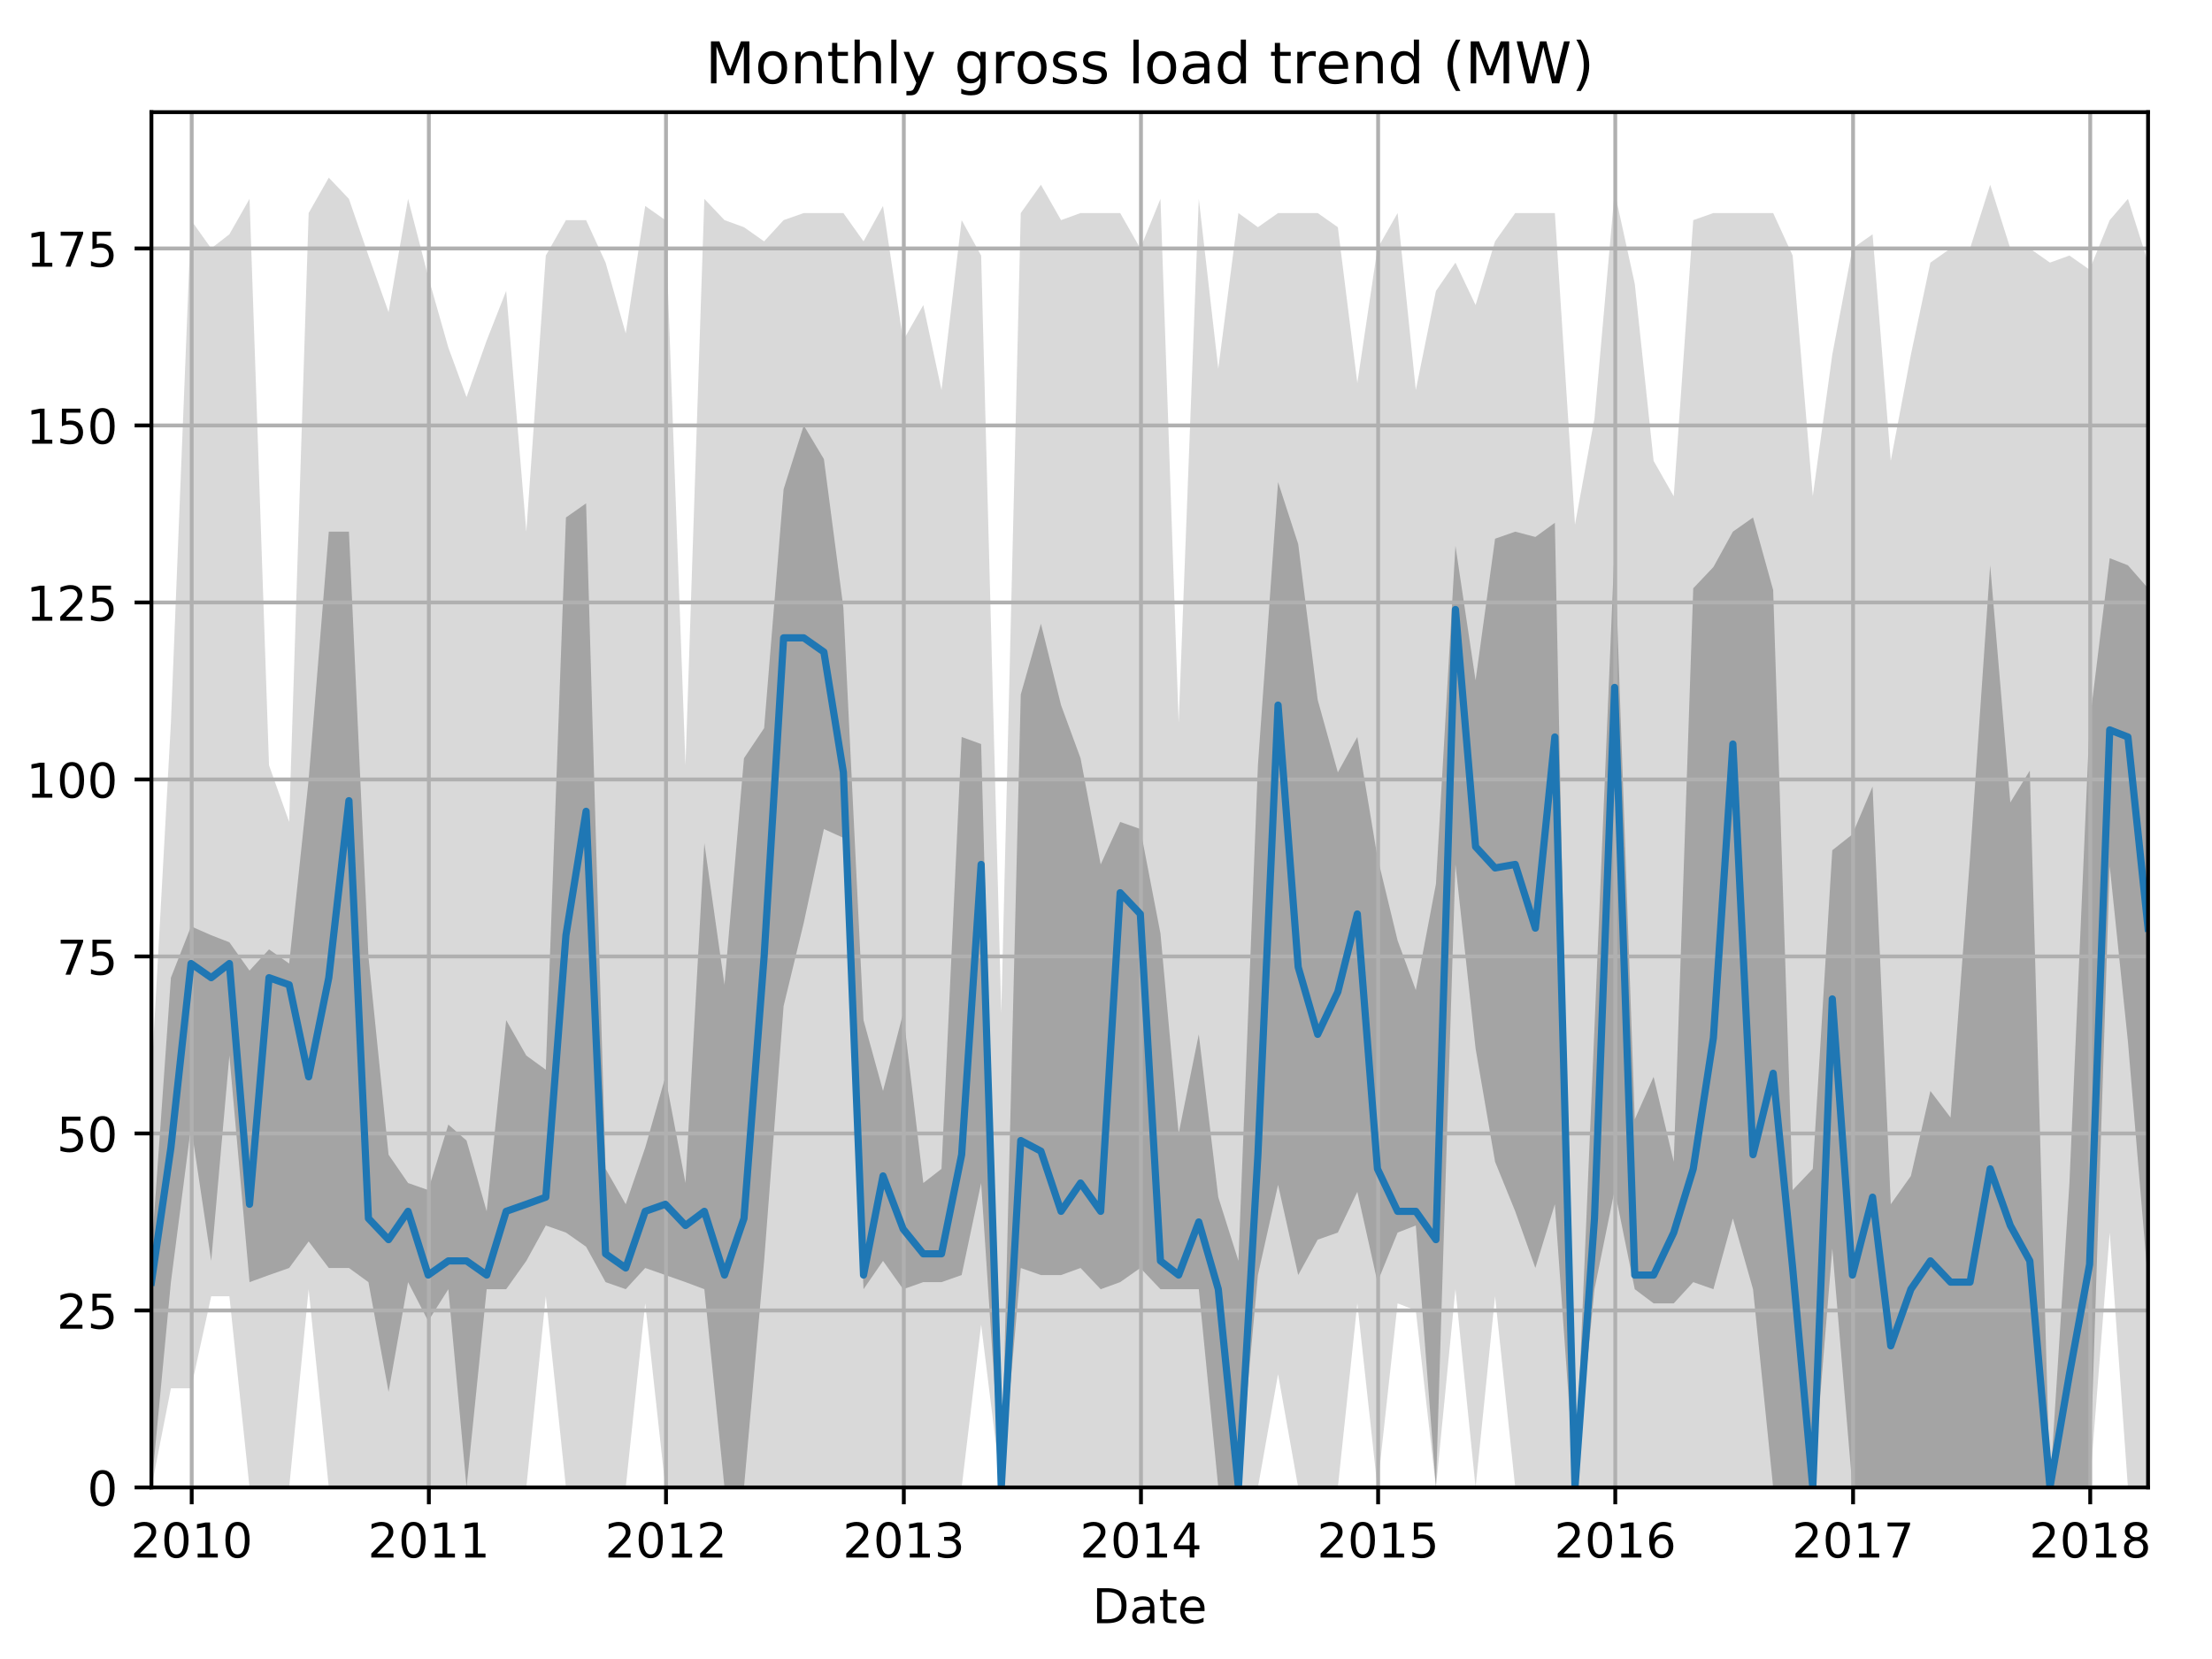 <?xml version="1.0" encoding="utf-8" standalone="no"?>
<!DOCTYPE svg PUBLIC "-//W3C//DTD SVG 1.1//EN"
  "http://www.w3.org/Graphics/SVG/1.1/DTD/svg11.dtd">
<!-- Created with matplotlib (http://matplotlib.org/) -->
<svg height="345.6pt" version="1.1" viewBox="0 0 460.8 345.6" width="460.8pt" xmlns="http://www.w3.org/2000/svg" xmlns:xlink="http://www.w3.org/1999/xlink">
 <defs>
  <style type="text/css">
*{stroke-linecap:butt;stroke-linejoin:round;}
  </style>
 </defs>
 <g id="figure_1">
  <g id="patch_1">
   <path d="M 0 345.6 
L 460.8 345.6 
L 460.8 0 
L 0 0 
z
" style="fill:none;"/>
  </g>
  <g id="axes_1">
   <g id="patch_2">
    <path d="M 31.543 309.863 
L 447.48 309.863 
L 447.48 23.365 
L 31.543 23.365 
z
" style="fill:none;"/>
   </g>
   <g id="PolyCollection_1">
    <path clip-path="url(#pa1077d8d86)" d="M 31.543 224.32 
L 31.543 309.863 
L 35.604 289.215 
L 39.799 289.215 
L 43.995 270.041 
L 47.785 270.041 
L 51.981 309.863 
L 56.042 309.863 
L 60.238 309.863 
L 64.298 268.566 
L 68.494 309.863 
L 72.69 309.863 
L 76.751 309.863 
L 80.947 309.863 
L 85.007 309.863 
L 89.203 309.863 
L 93.399 309.863 
L 97.189 309.863 
L 101.385 309.863 
L 105.445 309.863 
L 109.641 309.863 
L 113.702 270.041 
L 117.898 309.863 
L 122.094 309.863 
L 126.154 309.863 
L 130.35 309.863 
L 134.411 271.516 
L 138.607 309.863 
L 142.802 309.863 
L 146.728 309.863 
L 150.924 309.863 
L 154.984 309.863 
L 159.18 309.863 
L 163.241 309.863 
L 167.437 309.863 
L 171.632 309.863 
L 175.693 309.863 
L 179.889 309.863 
L 183.949 309.863 
L 188.145 309.863 
L 192.341 309.863 
L 196.131 309.863 
L 200.327 309.863 
L 204.388 275.941 
L 208.584 309.863 
L 212.644 309.863 
L 216.84 309.863 
L 221.036 309.863 
L 225.097 309.863 
L 229.292 309.863 
L 233.353 309.863 
L 237.549 309.863 
L 241.745 309.863 
L 245.535 309.863 
L 249.731 309.863 
L 253.791 309.863 
L 257.987 309.863 
L 262.048 309.863 
L 266.244 286.265 
L 270.439 309.863 
L 274.5 309.863 
L 278.696 309.863 
L 282.756 271.516 
L 286.952 309.863 
L 291.148 271.516 
L 294.938 272.991 
L 299.134 309.863 
L 303.195 268.566 
L 307.391 309.863 
L 311.451 270.041 
L 315.647 309.863 
L 319.843 309.863 
L 323.904 309.863 
L 328.099 309.863 
L 332.16 309.863 
L 336.356 309.863 
L 340.552 309.863 
L 344.477 309.863 
L 348.673 309.863 
L 352.734 309.863 
L 356.929 309.863 
L 360.99 309.863 
L 365.186 309.863 
L 369.382 309.863 
L 373.442 309.863 
L 377.638 309.863 
L 381.699 309.863 
L 385.895 309.863 
L 390.091 309.863 
L 393.881 309.863 
L 398.076 309.863 
L 402.137 309.863 
L 406.333 309.863 
L 410.394 309.863 
L 414.589 309.863 
L 418.785 309.863 
L 422.846 309.863 
L 427.042 309.863 
L 431.102 309.863 
L 435.298 309.863 
L 439.494 256.767 
L 443.284 309.863 
L 447.48 309.863 
L 447.48 54.707 
L 447.48 54.707 
L 443.284 41.433 
L 439.494 45.857 
L 435.298 56.181 
L 431.102 53.232 
L 427.042 54.707 
L 422.846 51.757 
L 418.785 51.757 
L 414.589 38.483 
L 410.394 51.757 
L 406.333 51.757 
L 402.137 54.707 
L 398.076 73.88 
L 393.881 96.004 
L 390.091 48.807 
L 385.895 51.757 
L 381.699 73.88 
L 377.638 103.378 
L 373.442 53.232 
L 369.382 44.382 
L 365.186 44.382 
L 360.99 44.382 
L 356.929 44.382 
L 352.734 45.857 
L 348.673 103.378 
L 344.477 96.004 
L 340.552 59.131 
L 336.356 39.958 
L 332.16 87.154 
L 328.099 109.278 
L 323.904 44.382 
L 319.843 44.382 
L 315.647 44.382 
L 311.451 50.282 
L 307.391 63.556 
L 303.195 54.707 
L 299.134 60.606 
L 294.938 81.255 
L 291.148 44.382 
L 286.952 51.757 
L 282.756 79.78 
L 278.696 47.332 
L 274.5 44.382 
L 270.439 44.382 
L 266.244 44.382 
L 262.048 47.332 
L 257.987 44.382 
L 253.791 76.83 
L 249.731 41.433 
L 245.535 150.575 
L 241.745 41.433 
L 237.549 51.757 
L 233.353 44.382 
L 229.292 44.382 
L 225.097 44.382 
L 221.036 45.857 
L 216.84 38.483 
L 212.644 44.382 
L 208.584 211.046 
L 204.388 53.232 
L 200.327 45.857 
L 196.131 81.255 
L 192.341 63.556 
L 188.145 70.93 
L 183.949 42.907 
L 179.889 50.282 
L 175.693 44.382 
L 171.632 44.382 
L 167.437 44.382 
L 163.241 45.857 
L 159.18 50.282 
L 154.984 47.332 
L 150.924 45.857 
L 146.728 41.433 
L 142.802 159.424 
L 138.607 45.857 
L 134.411 42.907 
L 130.35 69.456 
L 126.154 54.707 
L 122.094 45.857 
L 117.898 45.857 
L 113.702 53.232 
L 109.641 110.753 
L 105.445 60.606 
L 101.385 70.93 
L 97.189 82.73 
L 93.399 72.405 
L 89.203 57.656 
L 85.007 41.433 
L 80.947 65.031 
L 76.751 53.232 
L 72.69 41.433 
L 68.494 37.008 
L 64.298 44.382 
L 60.238 171.223 
L 56.042 159.424 
L 51.981 41.433 
L 47.785 48.807 
L 43.995 51.757 
L 39.799 45.857 
L 35.604 150.575 
L 31.543 224.32 
z
" style="fill:#808080;fill-opacity:0.3;"/>
   </g>
   <g id="PolyCollection_2">
    <path clip-path="url(#pa1077d8d86)" d="M 31.543 261.192 
L 31.543 309.863 
L 35.604 267.092 
L 39.799 234.644 
L 43.995 262.667 
L 47.785 219.895 
L 51.981 267.092 
L 56.042 265.617 
L 60.238 264.142 
L 64.298 258.611 
L 68.494 264.142 
L 72.69 264.142 
L 76.751 267.092 
L 80.947 289.952 
L 85.007 267.092 
L 89.203 275.203 
L 93.399 268.566 
L 97.189 309.863 
L 101.385 268.566 
L 105.445 268.566 
L 109.641 262.667 
L 113.702 255.292 
L 117.898 256.767 
L 122.094 259.717 
L 126.154 267.092 
L 130.35 268.566 
L 134.411 264.142 
L 138.607 265.617 
L 142.802 267.092 
L 146.728 268.566 
L 150.924 309.863 
L 154.984 309.863 
L 159.18 262.667 
L 163.241 209.571 
L 167.437 192.241 
L 171.632 172.698 
L 175.693 174.542 
L 179.889 268.566 
L 183.949 262.667 
L 188.145 268.566 
L 192.341 267.092 
L 196.131 267.092 
L 200.327 265.617 
L 204.388 246.443 
L 208.584 309.863 
L 212.644 264.142 
L 216.84 265.617 
L 221.036 265.617 
L 225.097 264.142 
L 229.292 268.566 
L 233.353 267.092 
L 237.549 264.142 
L 241.745 268.566 
L 245.535 268.566 
L 249.731 268.566 
L 253.791 309.863 
L 257.987 309.863 
L 262.048 265.617 
L 266.244 246.812 
L 270.439 265.617 
L 274.5 258.242 
L 278.696 256.767 
L 282.756 248.287 
L 286.952 267.092 
L 291.148 256.767 
L 294.938 255.292 
L 299.134 309.863 
L 303.195 180.073 
L 307.391 218.42 
L 311.451 242.018 
L 315.647 252.343 
L 319.843 264.142 
L 323.904 250.868 
L 328.099 309.863 
L 332.16 268.566 
L 336.356 247.918 
L 340.552 268.566 
L 344.477 271.516 
L 348.673 271.516 
L 352.734 267.092 
L 356.929 268.566 
L 360.99 253.817 
L 365.186 268.566 
L 369.382 309.863 
L 373.442 309.863 
L 377.638 309.863 
L 381.699 260.086 
L 385.895 309.863 
L 390.091 309.863 
L 393.881 309.863 
L 398.076 309.863 
L 402.137 309.863 
L 406.333 309.863 
L 410.394 309.863 
L 414.589 309.863 
L 418.785 309.863 
L 422.846 309.863 
L 427.042 309.863 
L 431.102 309.863 
L 435.298 309.863 
L 439.494 180.441 
L 443.284 216.945 
L 447.48 267.092 
L 447.48 122.552 
L 447.48 122.552 
L 443.284 117.758 
L 439.494 116.283 
L 435.298 150.575 
L 431.102 246.443 
L 427.042 309.863 
L 422.846 160.53 
L 418.785 167.167 
L 414.589 117.758 
L 410.394 178.598 
L 406.333 232.8 
L 402.137 227.269 
L 398.076 244.968 
L 393.881 250.868 
L 390.091 163.849 
L 385.895 173.804 
L 381.699 177.123 
L 377.638 243.493 
L 373.442 247.918 
L 369.382 122.92 
L 365.186 107.803 
L 360.99 110.753 
L 356.929 118.127 
L 352.734 122.552 
L 348.673 242.018 
L 344.477 224.32 
L 340.552 233.169 
L 336.356 113.702 
L 332.16 213.995 
L 328.099 309.863 
L 323.904 108.909 
L 319.843 111.859 
L 315.647 110.753 
L 311.451 112.228 
L 307.391 141.725 
L 303.195 113.702 
L 299.134 184.129 
L 294.938 206.252 
L 291.148 195.928 
L 286.952 178.598 
L 282.756 153.525 
L 278.696 160.899 
L 274.5 145.781 
L 270.439 113.334 
L 266.244 100.428 
L 262.048 159.424 
L 257.987 262.667 
L 253.791 249.393 
L 249.731 215.47 
L 245.535 236.119 
L 241.745 194.453 
L 237.549 172.698 
L 233.353 171.223 
L 229.292 180.073 
L 225.097 157.949 
L 221.036 146.888 
L 216.84 129.926 
L 212.644 144.675 
L 208.584 309.863 
L 204.388 154.999 
L 200.327 153.525 
L 196.131 243.493 
L 192.341 246.443 
L 188.145 211.046 
L 183.949 227.269 
L 179.889 212.52 
L 175.693 126.608 
L 171.632 95.635 
L 167.437 88.629 
L 163.241 101.903 
L 159.18 151.681 
L 154.984 157.949 
L 150.924 205.146 
L 146.728 175.648 
L 142.802 246.443 
L 138.607 224.32 
L 134.411 239.069 
L 130.35 250.868 
L 126.154 243.493 
L 122.094 104.853 
L 117.898 107.803 
L 113.702 222.845 
L 109.641 219.895 
L 105.445 212.52 
L 101.385 252.343 
L 97.189 237.594 
L 93.399 234.275 
L 89.203 247.918 
L 85.007 246.443 
L 80.947 240.543 
L 76.751 199.246 
L 72.69 110.753 
L 68.494 110.753 
L 64.298 162.374 
L 60.238 200.721 
L 56.042 197.771 
L 51.981 202.196 
L 47.785 196.297 
L 43.995 194.822 
L 39.799 192.978 
L 35.604 203.671 
L 31.543 261.192 
z
" style="fill:#808080;fill-opacity:0.6;"/>
   </g>
   <g id="matplotlib.axis_1">
    <g id="xtick_1">
     <g id="line2d_1">
      <path clip-path="url(#pa1077d8d86)" d="M 39.935 309.863 
L 39.935 23.365 
" style="fill:none;stroke:#b0b0b0;stroke-linecap:square;stroke-width:0.8;"/>
     </g>
     <g id="line2d_2">
      <defs>
       <path d="M 0 0 
L 0 3.5 
" id="m80d802c4bd" style="stroke:#000000;stroke-width:0.8;"/>
      </defs>
      <g>
       <use style="stroke:#000000;stroke-width:0.8;" x="39.935" xlink:href="#m80d802c4bd" y="309.863"/>
      </g>
     </g>
     <g id="text_1">
      <!-- 2010 -->
      <defs>
       <path d="M 19.188 8.297 
L 53.609 8.297 
L 53.609 0 
L 7.328 0 
L 7.328 8.297 
Q 12.938 14.109 22.625 23.891 
Q 32.328 33.688 34.812 36.531 
Q 39.547 41.844 41.422 45.531 
Q 43.312 49.219 43.312 52.781 
Q 43.312 58.594 39.234 62.25 
Q 35.156 65.922 28.609 65.922 
Q 23.969 65.922 18.812 64.312 
Q 13.672 62.703 7.812 59.422 
L 7.812 69.391 
Q 13.766 71.781 18.938 73 
Q 24.125 74.219 28.422 74.219 
Q 39.75 74.219 46.484 68.547 
Q 53.219 62.891 53.219 53.422 
Q 53.219 48.922 51.531 44.891 
Q 49.859 40.875 45.406 35.406 
Q 44.188 33.984 37.641 27.219 
Q 31.109 20.453 19.188 8.297 
z
" id="DejaVuSans-32"/>
       <path d="M 31.781 66.406 
Q 24.172 66.406 20.328 58.906 
Q 16.5 51.422 16.5 36.375 
Q 16.5 21.391 20.328 13.891 
Q 24.172 6.391 31.781 6.391 
Q 39.453 6.391 43.281 13.891 
Q 47.125 21.391 47.125 36.375 
Q 47.125 51.422 43.281 58.906 
Q 39.453 66.406 31.781 66.406 
z
M 31.781 74.219 
Q 44.047 74.219 50.516 64.516 
Q 56.984 54.828 56.984 36.375 
Q 56.984 17.969 50.516 8.266 
Q 44.047 -1.422 31.781 -1.422 
Q 19.531 -1.422 13.062 8.266 
Q 6.594 17.969 6.594 36.375 
Q 6.594 54.828 13.062 64.516 
Q 19.531 74.219 31.781 74.219 
z
" id="DejaVuSans-30"/>
       <path d="M 12.406 8.297 
L 28.516 8.297 
L 28.516 63.922 
L 10.984 60.406 
L 10.984 69.391 
L 28.422 72.906 
L 38.281 72.906 
L 38.281 8.297 
L 54.391 8.297 
L 54.391 0 
L 12.406 0 
z
" id="DejaVuSans-31"/>
      </defs>
      <g transform="translate(27.21 324.462)scale(0.1 -0.1)">
       <use xlink:href="#DejaVuSans-32"/>
       <use x="63.623" xlink:href="#DejaVuSans-30"/>
       <use x="127.246" xlink:href="#DejaVuSans-31"/>
       <use x="190.869" xlink:href="#DejaVuSans-30"/>
      </g>
     </g>
    </g>
    <g id="xtick_2">
     <g id="line2d_3">
      <path clip-path="url(#pa1077d8d86)" d="M 89.338 309.863 
L 89.338 23.365 
" style="fill:none;stroke:#b0b0b0;stroke-linecap:square;stroke-width:0.8;"/>
     </g>
     <g id="line2d_4">
      <g>
       <use style="stroke:#000000;stroke-width:0.8;" x="89.338" xlink:href="#m80d802c4bd" y="309.863"/>
      </g>
     </g>
     <g id="text_2">
      <!-- 2011 -->
      <g transform="translate(76.613 324.462)scale(0.1 -0.1)">
       <use xlink:href="#DejaVuSans-32"/>
       <use x="63.623" xlink:href="#DejaVuSans-30"/>
       <use x="127.246" xlink:href="#DejaVuSans-31"/>
       <use x="190.869" xlink:href="#DejaVuSans-31"/>
      </g>
     </g>
    </g>
    <g id="xtick_3">
     <g id="line2d_5">
      <path clip-path="url(#pa1077d8d86)" d="M 138.742 309.863 
L 138.742 23.365 
" style="fill:none;stroke:#b0b0b0;stroke-linecap:square;stroke-width:0.8;"/>
     </g>
     <g id="line2d_6">
      <g>
       <use style="stroke:#000000;stroke-width:0.8;" x="138.742" xlink:href="#m80d802c4bd" y="309.863"/>
      </g>
     </g>
     <g id="text_3">
      <!-- 2012 -->
      <g transform="translate(126.017 324.462)scale(0.1 -0.1)">
       <use xlink:href="#DejaVuSans-32"/>
       <use x="63.623" xlink:href="#DejaVuSans-30"/>
       <use x="127.246" xlink:href="#DejaVuSans-31"/>
       <use x="190.869" xlink:href="#DejaVuSans-32"/>
      </g>
     </g>
    </g>
    <g id="xtick_4">
     <g id="line2d_7">
      <path clip-path="url(#pa1077d8d86)" d="M 188.281 309.863 
L 188.281 23.365 
" style="fill:none;stroke:#b0b0b0;stroke-linecap:square;stroke-width:0.8;"/>
     </g>
     <g id="line2d_8">
      <g>
       <use style="stroke:#000000;stroke-width:0.8;" x="188.281" xlink:href="#m80d802c4bd" y="309.863"/>
      </g>
     </g>
     <g id="text_4">
      <!-- 2013 -->
      <defs>
       <path d="M 40.578 39.312 
Q 47.656 37.797 51.625 33 
Q 55.609 28.219 55.609 21.188 
Q 55.609 10.406 48.188 4.484 
Q 40.766 -1.422 27.094 -1.422 
Q 22.516 -1.422 17.656 -0.516 
Q 12.797 0.391 7.625 2.203 
L 7.625 11.719 
Q 11.719 9.328 16.594 8.109 
Q 21.484 6.891 26.812 6.891 
Q 36.078 6.891 40.938 10.547 
Q 45.797 14.203 45.797 21.188 
Q 45.797 27.641 41.281 31.266 
Q 36.766 34.906 28.719 34.906 
L 20.219 34.906 
L 20.219 43.016 
L 29.109 43.016 
Q 36.375 43.016 40.234 45.922 
Q 44.094 48.828 44.094 54.297 
Q 44.094 59.906 40.109 62.906 
Q 36.141 65.922 28.719 65.922 
Q 24.656 65.922 20.016 65.031 
Q 15.375 64.156 9.812 62.312 
L 9.812 71.094 
Q 15.438 72.656 20.344 73.438 
Q 25.25 74.219 29.594 74.219 
Q 40.828 74.219 47.359 69.109 
Q 53.906 64.016 53.906 55.328 
Q 53.906 49.266 50.438 45.094 
Q 46.969 40.922 40.578 39.312 
z
" id="DejaVuSans-33"/>
      </defs>
      <g transform="translate(175.556 324.462)scale(0.1 -0.1)">
       <use xlink:href="#DejaVuSans-32"/>
       <use x="63.623" xlink:href="#DejaVuSans-30"/>
       <use x="127.246" xlink:href="#DejaVuSans-31"/>
       <use x="190.869" xlink:href="#DejaVuSans-33"/>
      </g>
     </g>
    </g>
    <g id="xtick_5">
     <g id="line2d_9">
      <path clip-path="url(#pa1077d8d86)" d="M 237.684 309.863 
L 237.684 23.365 
" style="fill:none;stroke:#b0b0b0;stroke-linecap:square;stroke-width:0.8;"/>
     </g>
     <g id="line2d_10">
      <g>
       <use style="stroke:#000000;stroke-width:0.8;" x="237.684" xlink:href="#m80d802c4bd" y="309.863"/>
      </g>
     </g>
     <g id="text_5">
      <!-- 2014 -->
      <defs>
       <path d="M 37.797 64.312 
L 12.891 25.391 
L 37.797 25.391 
z
M 35.203 72.906 
L 47.609 72.906 
L 47.609 25.391 
L 58.016 25.391 
L 58.016 17.188 
L 47.609 17.188 
L 47.609 0 
L 37.797 0 
L 37.797 17.188 
L 4.891 17.188 
L 4.891 26.703 
z
" id="DejaVuSans-34"/>
      </defs>
      <g transform="translate(224.959 324.462)scale(0.1 -0.1)">
       <use xlink:href="#DejaVuSans-32"/>
       <use x="63.623" xlink:href="#DejaVuSans-30"/>
       <use x="127.246" xlink:href="#DejaVuSans-31"/>
       <use x="190.869" xlink:href="#DejaVuSans-34"/>
      </g>
     </g>
    </g>
    <g id="xtick_6">
     <g id="line2d_11">
      <path clip-path="url(#pa1077d8d86)" d="M 287.088 309.863 
L 287.088 23.365 
" style="fill:none;stroke:#b0b0b0;stroke-linecap:square;stroke-width:0.8;"/>
     </g>
     <g id="line2d_12">
      <g>
       <use style="stroke:#000000;stroke-width:0.8;" x="287.088" xlink:href="#m80d802c4bd" y="309.863"/>
      </g>
     </g>
     <g id="text_6">
      <!-- 2015 -->
      <defs>
       <path d="M 10.797 72.906 
L 49.516 72.906 
L 49.516 64.594 
L 19.828 64.594 
L 19.828 46.734 
Q 21.969 47.469 24.109 47.828 
Q 26.266 48.188 28.422 48.188 
Q 40.625 48.188 47.75 41.5 
Q 54.891 34.812 54.891 23.391 
Q 54.891 11.625 47.562 5.094 
Q 40.234 -1.422 26.906 -1.422 
Q 22.312 -1.422 17.547 -0.641 
Q 12.797 0.141 7.719 1.703 
L 7.719 11.625 
Q 12.109 9.234 16.797 8.062 
Q 21.484 6.891 26.703 6.891 
Q 35.156 6.891 40.078 11.328 
Q 45.016 15.766 45.016 23.391 
Q 45.016 31 40.078 35.438 
Q 35.156 39.891 26.703 39.891 
Q 22.75 39.891 18.812 39.016 
Q 14.891 38.141 10.797 36.281 
z
" id="DejaVuSans-35"/>
      </defs>
      <g transform="translate(274.363 324.462)scale(0.1 -0.1)">
       <use xlink:href="#DejaVuSans-32"/>
       <use x="63.623" xlink:href="#DejaVuSans-30"/>
       <use x="127.246" xlink:href="#DejaVuSans-31"/>
       <use x="190.869" xlink:href="#DejaVuSans-35"/>
      </g>
     </g>
    </g>
    <g id="xtick_7">
     <g id="line2d_13">
      <path clip-path="url(#pa1077d8d86)" d="M 336.491 309.863 
L 336.491 23.365 
" style="fill:none;stroke:#b0b0b0;stroke-linecap:square;stroke-width:0.8;"/>
     </g>
     <g id="line2d_14">
      <g>
       <use style="stroke:#000000;stroke-width:0.8;" x="336.491" xlink:href="#m80d802c4bd" y="309.863"/>
      </g>
     </g>
     <g id="text_7">
      <!-- 2016 -->
      <defs>
       <path d="M 33.016 40.375 
Q 26.375 40.375 22.484 35.828 
Q 18.609 31.297 18.609 23.391 
Q 18.609 15.531 22.484 10.953 
Q 26.375 6.391 33.016 6.391 
Q 39.656 6.391 43.531 10.953 
Q 47.406 15.531 47.406 23.391 
Q 47.406 31.297 43.531 35.828 
Q 39.656 40.375 33.016 40.375 
z
M 52.594 71.297 
L 52.594 62.312 
Q 48.875 64.062 45.094 64.984 
Q 41.312 65.922 37.594 65.922 
Q 27.828 65.922 22.672 59.328 
Q 17.531 52.734 16.797 39.406 
Q 19.672 43.656 24.016 45.922 
Q 28.375 48.188 33.594 48.188 
Q 44.578 48.188 50.953 41.516 
Q 57.328 34.859 57.328 23.391 
Q 57.328 12.156 50.688 5.359 
Q 44.047 -1.422 33.016 -1.422 
Q 20.359 -1.422 13.672 8.266 
Q 6.984 17.969 6.984 36.375 
Q 6.984 53.656 15.188 63.938 
Q 23.391 74.219 37.203 74.219 
Q 40.922 74.219 44.703 73.484 
Q 48.484 72.75 52.594 71.297 
z
" id="DejaVuSans-36"/>
      </defs>
      <g transform="translate(323.766 324.462)scale(0.1 -0.1)">
       <use xlink:href="#DejaVuSans-32"/>
       <use x="63.623" xlink:href="#DejaVuSans-30"/>
       <use x="127.246" xlink:href="#DejaVuSans-31"/>
       <use x="190.869" xlink:href="#DejaVuSans-36"/>
      </g>
     </g>
    </g>
    <g id="xtick_8">
     <g id="line2d_15">
      <path clip-path="url(#pa1077d8d86)" d="M 386.03 309.863 
L 386.03 23.365 
" style="fill:none;stroke:#b0b0b0;stroke-linecap:square;stroke-width:0.8;"/>
     </g>
     <g id="line2d_16">
      <g>
       <use style="stroke:#000000;stroke-width:0.8;" x="386.03" xlink:href="#m80d802c4bd" y="309.863"/>
      </g>
     </g>
     <g id="text_8">
      <!-- 2017 -->
      <defs>
       <path d="M 8.203 72.906 
L 55.078 72.906 
L 55.078 68.703 
L 28.609 0 
L 18.312 0 
L 43.219 64.594 
L 8.203 64.594 
z
" id="DejaVuSans-37"/>
      </defs>
      <g transform="translate(373.305 324.462)scale(0.1 -0.1)">
       <use xlink:href="#DejaVuSans-32"/>
       <use x="63.623" xlink:href="#DejaVuSans-30"/>
       <use x="127.246" xlink:href="#DejaVuSans-31"/>
       <use x="190.869" xlink:href="#DejaVuSans-37"/>
      </g>
     </g>
    </g>
    <g id="xtick_9">
     <g id="line2d_17">
      <path clip-path="url(#pa1077d8d86)" d="M 435.434 309.863 
L 435.434 23.365 
" style="fill:none;stroke:#b0b0b0;stroke-linecap:square;stroke-width:0.8;"/>
     </g>
     <g id="line2d_18">
      <g>
       <use style="stroke:#000000;stroke-width:0.8;" x="435.434" xlink:href="#m80d802c4bd" y="309.863"/>
      </g>
     </g>
     <g id="text_9">
      <!-- 2018 -->
      <defs>
       <path d="M 31.781 34.625 
Q 24.75 34.625 20.719 30.859 
Q 16.703 27.094 16.703 20.516 
Q 16.703 13.922 20.719 10.156 
Q 24.75 6.391 31.781 6.391 
Q 38.812 6.391 42.859 10.172 
Q 46.922 13.969 46.922 20.516 
Q 46.922 27.094 42.891 30.859 
Q 38.875 34.625 31.781 34.625 
z
M 21.922 38.812 
Q 15.578 40.375 12.031 44.719 
Q 8.5 49.078 8.5 55.328 
Q 8.5 64.062 14.719 69.141 
Q 20.953 74.219 31.781 74.219 
Q 42.672 74.219 48.875 69.141 
Q 55.078 64.062 55.078 55.328 
Q 55.078 49.078 51.531 44.719 
Q 48 40.375 41.703 38.812 
Q 48.828 37.156 52.797 32.312 
Q 56.781 27.484 56.781 20.516 
Q 56.781 9.906 50.312 4.234 
Q 43.844 -1.422 31.781 -1.422 
Q 19.734 -1.422 13.25 4.234 
Q 6.781 9.906 6.781 20.516 
Q 6.781 27.484 10.781 32.312 
Q 14.797 37.156 21.922 38.812 
z
M 18.312 54.391 
Q 18.312 48.734 21.844 45.562 
Q 25.391 42.391 31.781 42.391 
Q 38.141 42.391 41.719 45.562 
Q 45.312 48.734 45.312 54.391 
Q 45.312 60.062 41.719 63.234 
Q 38.141 66.406 31.781 66.406 
Q 25.391 66.406 21.844 63.234 
Q 18.312 60.062 18.312 54.391 
z
" id="DejaVuSans-38"/>
      </defs>
      <g transform="translate(422.709 324.462)scale(0.1 -0.1)">
       <use xlink:href="#DejaVuSans-32"/>
       <use x="63.623" xlink:href="#DejaVuSans-30"/>
       <use x="127.246" xlink:href="#DejaVuSans-31"/>
       <use x="190.869" xlink:href="#DejaVuSans-38"/>
      </g>
     </g>
    </g>
    <g id="text_10">
     <!-- Date -->
     <defs>
      <path d="M 19.672 64.797 
L 19.672 8.109 
L 31.594 8.109 
Q 46.688 8.109 53.688 14.938 
Q 60.688 21.781 60.688 36.531 
Q 60.688 51.172 53.688 57.984 
Q 46.688 64.797 31.594 64.797 
z
M 9.812 72.906 
L 30.078 72.906 
Q 51.266 72.906 61.172 64.094 
Q 71.094 55.281 71.094 36.531 
Q 71.094 17.672 61.125 8.828 
Q 51.172 0 30.078 0 
L 9.812 0 
z
" id="DejaVuSans-44"/>
      <path d="M 34.281 27.484 
Q 23.391 27.484 19.188 25 
Q 14.984 22.516 14.984 16.5 
Q 14.984 11.719 18.141 8.906 
Q 21.297 6.109 26.703 6.109 
Q 34.188 6.109 38.703 11.406 
Q 43.219 16.703 43.219 25.484 
L 43.219 27.484 
z
M 52.203 31.203 
L 52.203 0 
L 43.219 0 
L 43.219 8.297 
Q 40.141 3.328 35.547 0.953 
Q 30.953 -1.422 24.312 -1.422 
Q 15.922 -1.422 10.953 3.297 
Q 6 8.016 6 15.922 
Q 6 25.141 12.172 29.828 
Q 18.359 34.516 30.609 34.516 
L 43.219 34.516 
L 43.219 35.406 
Q 43.219 41.609 39.141 45 
Q 35.062 48.391 27.688 48.391 
Q 23 48.391 18.547 47.266 
Q 14.109 46.141 10.016 43.891 
L 10.016 52.203 
Q 14.938 54.109 19.578 55.047 
Q 24.219 56 28.609 56 
Q 40.484 56 46.344 49.844 
Q 52.203 43.703 52.203 31.203 
z
" id="DejaVuSans-61"/>
      <path d="M 18.312 70.219 
L 18.312 54.688 
L 36.812 54.688 
L 36.812 47.703 
L 18.312 47.703 
L 18.312 18.016 
Q 18.312 11.328 20.141 9.422 
Q 21.969 7.516 27.594 7.516 
L 36.812 7.516 
L 36.812 0 
L 27.594 0 
Q 17.188 0 13.234 3.875 
Q 9.281 7.766 9.281 18.016 
L 9.281 47.703 
L 2.688 47.703 
L 2.688 54.688 
L 9.281 54.688 
L 9.281 70.219 
z
" id="DejaVuSans-74"/>
      <path d="M 56.203 29.594 
L 56.203 25.203 
L 14.891 25.203 
Q 15.484 15.922 20.484 11.062 
Q 25.484 6.203 34.422 6.203 
Q 39.594 6.203 44.453 7.469 
Q 49.312 8.734 54.109 11.281 
L 54.109 2.781 
Q 49.266 0.734 44.188 -0.344 
Q 39.109 -1.422 33.891 -1.422 
Q 20.797 -1.422 13.156 6.188 
Q 5.516 13.812 5.516 26.812 
Q 5.516 40.234 12.766 48.109 
Q 20.016 56 32.328 56 
Q 43.359 56 49.781 48.891 
Q 56.203 41.797 56.203 29.594 
z
M 47.219 32.234 
Q 47.125 39.594 43.094 43.984 
Q 39.062 48.391 32.422 48.391 
Q 24.906 48.391 20.391 44.141 
Q 15.875 39.891 15.188 32.172 
z
" id="DejaVuSans-65"/>
     </defs>
     <g transform="translate(227.561 338.14)scale(0.1 -0.1)">
      <use xlink:href="#DejaVuSans-44"/>
      <use x="77.002" xlink:href="#DejaVuSans-61"/>
      <use x="138.281" xlink:href="#DejaVuSans-74"/>
      <use x="177.49" xlink:href="#DejaVuSans-65"/>
     </g>
    </g>
   </g>
   <g id="matplotlib.axis_2">
    <g id="ytick_1">
     <g id="line2d_19">
      <path clip-path="url(#pa1077d8d86)" d="M 31.543 309.863 
L 447.48 309.863 
" style="fill:none;stroke:#b0b0b0;stroke-linecap:square;stroke-width:0.8;"/>
     </g>
     <g id="line2d_20">
      <defs>
       <path d="M 0 0 
L -3.5 0 
" id="mfc1e81eef0" style="stroke:#000000;stroke-width:0.8;"/>
      </defs>
      <g>
       <use style="stroke:#000000;stroke-width:0.8;" x="31.543" xlink:href="#mfc1e81eef0" y="309.863"/>
      </g>
     </g>
     <g id="text_11">
      <!-- 0 -->
      <g transform="translate(18.18 313.663)scale(0.1 -0.1)">
       <use xlink:href="#DejaVuSans-30"/>
      </g>
     </g>
    </g>
    <g id="ytick_2">
     <g id="line2d_21">
      <path clip-path="url(#pa1077d8d86)" d="M 31.543 272.991 
L 447.48 272.991 
" style="fill:none;stroke:#b0b0b0;stroke-linecap:square;stroke-width:0.8;"/>
     </g>
     <g id="line2d_22">
      <g>
       <use style="stroke:#000000;stroke-width:0.8;" x="31.543" xlink:href="#mfc1e81eef0" y="272.991"/>
      </g>
     </g>
     <g id="text_12">
      <!-- 25 -->
      <g transform="translate(11.818 276.79)scale(0.1 -0.1)">
       <use xlink:href="#DejaVuSans-32"/>
       <use x="63.623" xlink:href="#DejaVuSans-35"/>
      </g>
     </g>
    </g>
    <g id="ytick_3">
     <g id="line2d_23">
      <path clip-path="url(#pa1077d8d86)" d="M 31.543 236.119 
L 447.48 236.119 
" style="fill:none;stroke:#b0b0b0;stroke-linecap:square;stroke-width:0.8;"/>
     </g>
     <g id="line2d_24">
      <g>
       <use style="stroke:#000000;stroke-width:0.8;" x="31.543" xlink:href="#mfc1e81eef0" y="236.119"/>
      </g>
     </g>
     <g id="text_13">
      <!-- 50 -->
      <g transform="translate(11.818 239.918)scale(0.1 -0.1)">
       <use xlink:href="#DejaVuSans-35"/>
       <use x="63.623" xlink:href="#DejaVuSans-30"/>
      </g>
     </g>
    </g>
    <g id="ytick_4">
     <g id="line2d_25">
      <path clip-path="url(#pa1077d8d86)" d="M 31.543 199.246 
L 447.48 199.246 
" style="fill:none;stroke:#b0b0b0;stroke-linecap:square;stroke-width:0.8;"/>
     </g>
     <g id="line2d_26">
      <g>
       <use style="stroke:#000000;stroke-width:0.8;" x="31.543" xlink:href="#mfc1e81eef0" y="199.246"/>
      </g>
     </g>
     <g id="text_14">
      <!-- 75 -->
      <g transform="translate(11.818 203.046)scale(0.1 -0.1)">
       <use xlink:href="#DejaVuSans-37"/>
       <use x="63.623" xlink:href="#DejaVuSans-35"/>
      </g>
     </g>
    </g>
    <g id="ytick_5">
     <g id="line2d_27">
      <path clip-path="url(#pa1077d8d86)" d="M 31.543 162.374 
L 447.48 162.374 
" style="fill:none;stroke:#b0b0b0;stroke-linecap:square;stroke-width:0.8;"/>
     </g>
     <g id="line2d_28">
      <g>
       <use style="stroke:#000000;stroke-width:0.8;" x="31.543" xlink:href="#mfc1e81eef0" y="162.374"/>
      </g>
     </g>
     <g id="text_15">
      <!-- 100 -->
      <g transform="translate(5.455 166.173)scale(0.1 -0.1)">
       <use xlink:href="#DejaVuSans-31"/>
       <use x="63.623" xlink:href="#DejaVuSans-30"/>
       <use x="127.246" xlink:href="#DejaVuSans-30"/>
      </g>
     </g>
    </g>
    <g id="ytick_6">
     <g id="line2d_29">
      <path clip-path="url(#pa1077d8d86)" d="M 31.543 125.502 
L 447.48 125.502 
" style="fill:none;stroke:#b0b0b0;stroke-linecap:square;stroke-width:0.8;"/>
     </g>
     <g id="line2d_30">
      <g>
       <use style="stroke:#000000;stroke-width:0.8;" x="31.543" xlink:href="#mfc1e81eef0" y="125.502"/>
      </g>
     </g>
     <g id="text_16">
      <!-- 125 -->
      <g transform="translate(5.455 129.301)scale(0.1 -0.1)">
       <use xlink:href="#DejaVuSans-31"/>
       <use x="63.623" xlink:href="#DejaVuSans-32"/>
       <use x="127.246" xlink:href="#DejaVuSans-35"/>
      </g>
     </g>
    </g>
    <g id="ytick_7">
     <g id="line2d_31">
      <path clip-path="url(#pa1077d8d86)" d="M 31.543 88.629 
L 447.48 88.629 
" style="fill:none;stroke:#b0b0b0;stroke-linecap:square;stroke-width:0.8;"/>
     </g>
     <g id="line2d_32">
      <g>
       <use style="stroke:#000000;stroke-width:0.8;" x="31.543" xlink:href="#mfc1e81eef0" y="88.629"/>
      </g>
     </g>
     <g id="text_17">
      <!-- 150 -->
      <g transform="translate(5.455 92.428)scale(0.1 -0.1)">
       <use xlink:href="#DejaVuSans-31"/>
       <use x="63.623" xlink:href="#DejaVuSans-35"/>
       <use x="127.246" xlink:href="#DejaVuSans-30"/>
      </g>
     </g>
    </g>
    <g id="ytick_8">
     <g id="line2d_33">
      <path clip-path="url(#pa1077d8d86)" d="M 31.543 51.757 
L 447.48 51.757 
" style="fill:none;stroke:#b0b0b0;stroke-linecap:square;stroke-width:0.8;"/>
     </g>
     <g id="line2d_34">
      <g>
       <use style="stroke:#000000;stroke-width:0.8;" x="31.543" xlink:href="#mfc1e81eef0" y="51.757"/>
      </g>
     </g>
     <g id="text_18">
      <!-- 175 -->
      <g transform="translate(5.455 55.556)scale(0.1 -0.1)">
       <use xlink:href="#DejaVuSans-31"/>
       <use x="63.623" xlink:href="#DejaVuSans-37"/>
       <use x="127.246" xlink:href="#DejaVuSans-35"/>
      </g>
     </g>
    </g>
   </g>
   <g id="line2d_35">
    <path clip-path="url(#pa1077d8d86)" d="M 31.543 267.092 
L 35.604 239.069 
L 39.799 200.721 
L 43.995 203.671 
L 47.785 200.721 
L 51.981 250.868 
L 56.042 203.671 
L 60.238 205.146 
L 64.298 224.32 
L 68.494 203.671 
L 72.69 166.799 
L 76.751 253.817 
L 80.947 258.242 
L 85.007 252.343 
L 89.203 265.617 
L 93.399 262.667 
L 97.189 262.667 
L 101.385 265.617 
L 105.445 252.343 
L 109.641 250.868 
L 113.702 249.393 
L 117.898 194.822 
L 122.094 169.011 
L 126.154 261.192 
L 130.35 264.142 
L 134.411 252.343 
L 138.607 250.868 
L 142.802 255.292 
L 146.728 252.343 
L 150.924 265.617 
L 154.984 253.817 
L 159.18 199.246 
L 163.241 132.876 
L 167.437 132.876 
L 171.632 135.826 
L 175.693 160.899 
L 179.889 265.617 
L 183.949 244.968 
L 188.145 256.03 
L 192.341 261.192 
L 196.131 261.192 
L 200.327 240.543 
L 204.388 180.073 
L 208.584 309.863 
L 212.644 237.594 
L 216.84 239.806 
L 221.036 252.343 
L 225.097 246.443 
L 229.292 252.343 
L 233.353 185.972 
L 237.549 190.397 
L 241.745 262.667 
L 245.535 265.617 
L 249.731 254.555 
L 253.791 268.566 
L 257.987 309.863 
L 262.048 240.543 
L 266.244 146.888 
L 270.439 201.459 
L 274.5 215.47 
L 278.696 206.621 
L 282.756 190.397 
L 286.952 243.493 
L 291.148 252.343 
L 294.938 252.343 
L 299.134 258.242 
L 303.195 126.976 
L 307.391 176.385 
L 311.451 180.81 
L 315.647 180.073 
L 319.843 193.347 
L 323.904 153.525 
L 328.099 309.863 
L 332.16 253.817 
L 336.356 143.2 
L 340.552 265.617 
L 344.477 265.617 
L 348.673 256.767 
L 352.734 243.493 
L 356.929 216.208 
L 360.99 154.999 
L 365.186 240.543 
L 369.382 223.582 
L 373.442 264.142 
L 377.638 309.863 
L 381.699 208.096 
L 385.895 265.617 
L 390.091 249.393 
L 393.881 280.366 
L 398.076 268.566 
L 402.137 262.667 
L 406.333 267.092 
L 410.394 267.092 
L 414.589 243.493 
L 418.785 255.292 
L 422.846 262.667 
L 427.042 309.863 
L 431.102 286.265 
L 435.298 263.404 
L 439.494 152.05 
L 443.284 153.525 
L 447.48 193.347 
" style="fill:none;stroke:#1f77b4;stroke-linecap:square;stroke-width:1.5;"/>
   </g>
   <g id="patch_3">
    <path d="M 31.543 309.863 
L 31.543 23.365 
" style="fill:none;stroke:#000000;stroke-linecap:square;stroke-linejoin:miter;stroke-width:0.8;"/>
   </g>
   <g id="patch_4">
    <path d="M 447.48 309.863 
L 447.48 23.365 
" style="fill:none;stroke:#000000;stroke-linecap:square;stroke-linejoin:miter;stroke-width:0.8;"/>
   </g>
   <g id="patch_5">
    <path d="M 31.543 309.863 
L 447.48 309.863 
" style="fill:none;stroke:#000000;stroke-linecap:square;stroke-linejoin:miter;stroke-width:0.8;"/>
   </g>
   <g id="patch_6">
    <path d="M 31.543 23.365 
L 447.48 23.365 
" style="fill:none;stroke:#000000;stroke-linecap:square;stroke-linejoin:miter;stroke-width:0.8;"/>
   </g>
   <g id="text_19">
    <!-- Monthly gross load trend (MW) -->
    <defs>
     <path d="M 9.812 72.906 
L 24.516 72.906 
L 43.109 23.297 
L 61.812 72.906 
L 76.516 72.906 
L 76.516 0 
L 66.891 0 
L 66.891 64.016 
L 48.094 14.016 
L 38.188 14.016 
L 19.391 64.016 
L 19.391 0 
L 9.812 0 
z
" id="DejaVuSans-4d"/>
     <path d="M 30.609 48.391 
Q 23.391 48.391 19.188 42.75 
Q 14.984 37.109 14.984 27.297 
Q 14.984 17.484 19.156 11.844 
Q 23.344 6.203 30.609 6.203 
Q 37.797 6.203 41.984 11.859 
Q 46.188 17.531 46.188 27.297 
Q 46.188 37.016 41.984 42.703 
Q 37.797 48.391 30.609 48.391 
z
M 30.609 56 
Q 42.328 56 49.016 48.375 
Q 55.719 40.766 55.719 27.297 
Q 55.719 13.875 49.016 6.219 
Q 42.328 -1.422 30.609 -1.422 
Q 18.844 -1.422 12.172 6.219 
Q 5.516 13.875 5.516 27.297 
Q 5.516 40.766 12.172 48.375 
Q 18.844 56 30.609 56 
z
" id="DejaVuSans-6f"/>
     <path d="M 54.891 33.016 
L 54.891 0 
L 45.906 0 
L 45.906 32.719 
Q 45.906 40.484 42.875 44.328 
Q 39.844 48.188 33.797 48.188 
Q 26.516 48.188 22.312 43.547 
Q 18.109 38.922 18.109 30.906 
L 18.109 0 
L 9.078 0 
L 9.078 54.688 
L 18.109 54.688 
L 18.109 46.188 
Q 21.344 51.125 25.703 53.562 
Q 30.078 56 35.797 56 
Q 45.219 56 50.047 50.172 
Q 54.891 44.344 54.891 33.016 
z
" id="DejaVuSans-6e"/>
     <path d="M 54.891 33.016 
L 54.891 0 
L 45.906 0 
L 45.906 32.719 
Q 45.906 40.484 42.875 44.328 
Q 39.844 48.188 33.797 48.188 
Q 26.516 48.188 22.312 43.547 
Q 18.109 38.922 18.109 30.906 
L 18.109 0 
L 9.078 0 
L 9.078 75.984 
L 18.109 75.984 
L 18.109 46.188 
Q 21.344 51.125 25.703 53.562 
Q 30.078 56 35.797 56 
Q 45.219 56 50.047 50.172 
Q 54.891 44.344 54.891 33.016 
z
" id="DejaVuSans-68"/>
     <path d="M 9.422 75.984 
L 18.406 75.984 
L 18.406 0 
L 9.422 0 
z
" id="DejaVuSans-6c"/>
     <path d="M 32.172 -5.078 
Q 28.375 -14.844 24.75 -17.812 
Q 21.141 -20.797 15.094 -20.797 
L 7.906 -20.797 
L 7.906 -13.281 
L 13.188 -13.281 
Q 16.891 -13.281 18.938 -11.516 
Q 21 -9.766 23.484 -3.219 
L 25.094 0.875 
L 2.984 54.688 
L 12.5 54.688 
L 29.594 11.922 
L 46.688 54.688 
L 56.203 54.688 
z
" id="DejaVuSans-79"/>
     <path id="DejaVuSans-20"/>
     <path d="M 45.406 27.984 
Q 45.406 37.75 41.375 43.109 
Q 37.359 48.484 30.078 48.484 
Q 22.859 48.484 18.828 43.109 
Q 14.797 37.75 14.797 27.984 
Q 14.797 18.266 18.828 12.891 
Q 22.859 7.516 30.078 7.516 
Q 37.359 7.516 41.375 12.891 
Q 45.406 18.266 45.406 27.984 
z
M 54.391 6.781 
Q 54.391 -7.172 48.188 -13.984 
Q 42 -20.797 29.203 -20.797 
Q 24.469 -20.797 20.266 -20.094 
Q 16.062 -19.391 12.109 -17.922 
L 12.109 -9.188 
Q 16.062 -11.328 19.922 -12.344 
Q 23.781 -13.375 27.781 -13.375 
Q 36.625 -13.375 41.016 -8.766 
Q 45.406 -4.156 45.406 5.172 
L 45.406 9.625 
Q 42.625 4.781 38.281 2.391 
Q 33.938 0 27.875 0 
Q 17.828 0 11.672 7.656 
Q 5.516 15.328 5.516 27.984 
Q 5.516 40.672 11.672 48.328 
Q 17.828 56 27.875 56 
Q 33.938 56 38.281 53.609 
Q 42.625 51.219 45.406 46.391 
L 45.406 54.688 
L 54.391 54.688 
z
" id="DejaVuSans-67"/>
     <path d="M 41.109 46.297 
Q 39.594 47.172 37.812 47.578 
Q 36.031 48 33.891 48 
Q 26.266 48 22.188 43.047 
Q 18.109 38.094 18.109 28.812 
L 18.109 0 
L 9.078 0 
L 9.078 54.688 
L 18.109 54.688 
L 18.109 46.188 
Q 20.953 51.172 25.484 53.578 
Q 30.031 56 36.531 56 
Q 37.453 56 38.578 55.875 
Q 39.703 55.766 41.062 55.516 
z
" id="DejaVuSans-72"/>
     <path d="M 44.281 53.078 
L 44.281 44.578 
Q 40.484 46.531 36.375 47.5 
Q 32.281 48.484 27.875 48.484 
Q 21.188 48.484 17.844 46.438 
Q 14.5 44.391 14.5 40.281 
Q 14.5 37.156 16.891 35.375 
Q 19.281 33.594 26.516 31.984 
L 29.594 31.297 
Q 39.156 29.25 43.188 25.516 
Q 47.219 21.781 47.219 15.094 
Q 47.219 7.469 41.188 3.016 
Q 35.156 -1.422 24.609 -1.422 
Q 20.219 -1.422 15.453 -0.562 
Q 10.688 0.297 5.422 2 
L 5.422 11.281 
Q 10.406 8.688 15.234 7.391 
Q 20.062 6.109 24.812 6.109 
Q 31.156 6.109 34.562 8.281 
Q 37.984 10.453 37.984 14.406 
Q 37.984 18.062 35.516 20.016 
Q 33.062 21.969 24.703 23.781 
L 21.578 24.516 
Q 13.234 26.266 9.516 29.906 
Q 5.812 33.547 5.812 39.891 
Q 5.812 47.609 11.281 51.797 
Q 16.75 56 26.812 56 
Q 31.781 56 36.172 55.266 
Q 40.578 54.547 44.281 53.078 
z
" id="DejaVuSans-73"/>
     <path d="M 45.406 46.391 
L 45.406 75.984 
L 54.391 75.984 
L 54.391 0 
L 45.406 0 
L 45.406 8.203 
Q 42.578 3.328 38.25 0.953 
Q 33.938 -1.422 27.875 -1.422 
Q 17.969 -1.422 11.734 6.484 
Q 5.516 14.406 5.516 27.297 
Q 5.516 40.188 11.734 48.094 
Q 17.969 56 27.875 56 
Q 33.938 56 38.25 53.625 
Q 42.578 51.266 45.406 46.391 
z
M 14.797 27.297 
Q 14.797 17.391 18.875 11.75 
Q 22.953 6.109 30.078 6.109 
Q 37.203 6.109 41.297 11.75 
Q 45.406 17.391 45.406 27.297 
Q 45.406 37.203 41.297 42.844 
Q 37.203 48.484 30.078 48.484 
Q 22.953 48.484 18.875 42.844 
Q 14.797 37.203 14.797 27.297 
z
" id="DejaVuSans-64"/>
     <path d="M 31 75.875 
Q 24.469 64.656 21.281 53.656 
Q 18.109 42.672 18.109 31.391 
Q 18.109 20.125 21.312 9.062 
Q 24.516 -2 31 -13.188 
L 23.188 -13.188 
Q 15.875 -1.703 12.234 9.375 
Q 8.594 20.453 8.594 31.391 
Q 8.594 42.281 12.203 53.312 
Q 15.828 64.359 23.188 75.875 
z
" id="DejaVuSans-28"/>
     <path d="M 3.328 72.906 
L 13.281 72.906 
L 28.609 11.281 
L 43.891 72.906 
L 54.984 72.906 
L 70.312 11.281 
L 85.594 72.906 
L 95.609 72.906 
L 77.297 0 
L 64.891 0 
L 49.516 63.281 
L 33.984 0 
L 21.578 0 
z
" id="DejaVuSans-57"/>
     <path d="M 8.016 75.875 
L 15.828 75.875 
Q 23.141 64.359 26.781 53.312 
Q 30.422 42.281 30.422 31.391 
Q 30.422 20.453 26.781 9.375 
Q 23.141 -1.703 15.828 -13.188 
L 8.016 -13.188 
Q 14.5 -2 17.703 9.062 
Q 20.906 20.125 20.906 31.391 
Q 20.906 42.672 17.703 53.656 
Q 14.5 64.656 8.016 75.875 
z
" id="DejaVuSans-29"/>
    </defs>
    <g transform="translate(146.929 17.365)scale(0.12 -0.12)">
     <use xlink:href="#DejaVuSans-4d"/>
     <use x="86.279" xlink:href="#DejaVuSans-6f"/>
     <use x="147.461" xlink:href="#DejaVuSans-6e"/>
     <use x="210.84" xlink:href="#DejaVuSans-74"/>
     <use x="250.049" xlink:href="#DejaVuSans-68"/>
     <use x="313.428" xlink:href="#DejaVuSans-6c"/>
     <use x="341.211" xlink:href="#DejaVuSans-79"/>
     <use x="400.391" xlink:href="#DejaVuSans-20"/>
     <use x="432.178" xlink:href="#DejaVuSans-67"/>
     <use x="495.654" xlink:href="#DejaVuSans-72"/>
     <use x="536.736" xlink:href="#DejaVuSans-6f"/>
     <use x="597.918" xlink:href="#DejaVuSans-73"/>
     <use x="650.018" xlink:href="#DejaVuSans-73"/>
     <use x="702.117" xlink:href="#DejaVuSans-20"/>
     <use x="733.904" xlink:href="#DejaVuSans-6c"/>
     <use x="761.688" xlink:href="#DejaVuSans-6f"/>
     <use x="822.869" xlink:href="#DejaVuSans-61"/>
     <use x="884.148" xlink:href="#DejaVuSans-64"/>
     <use x="947.625" xlink:href="#DejaVuSans-20"/>
     <use x="979.412" xlink:href="#DejaVuSans-74"/>
     <use x="1018.621" xlink:href="#DejaVuSans-72"/>
     <use x="1059.703" xlink:href="#DejaVuSans-65"/>
     <use x="1121.227" xlink:href="#DejaVuSans-6e"/>
     <use x="1184.605" xlink:href="#DejaVuSans-64"/>
     <use x="1248.082" xlink:href="#DejaVuSans-20"/>
     <use x="1279.869" xlink:href="#DejaVuSans-28"/>
     <use x="1318.883" xlink:href="#DejaVuSans-4d"/>
     <use x="1405.162" xlink:href="#DejaVuSans-57"/>
     <use x="1504.039" xlink:href="#DejaVuSans-29"/>
    </g>
   </g>
  </g>
 </g>
 <defs>
  <clipPath id="pa1077d8d86">
   <rect height="286.498" width="415.937" x="31.543" y="23.365"/>
  </clipPath>
 </defs>
</svg>
